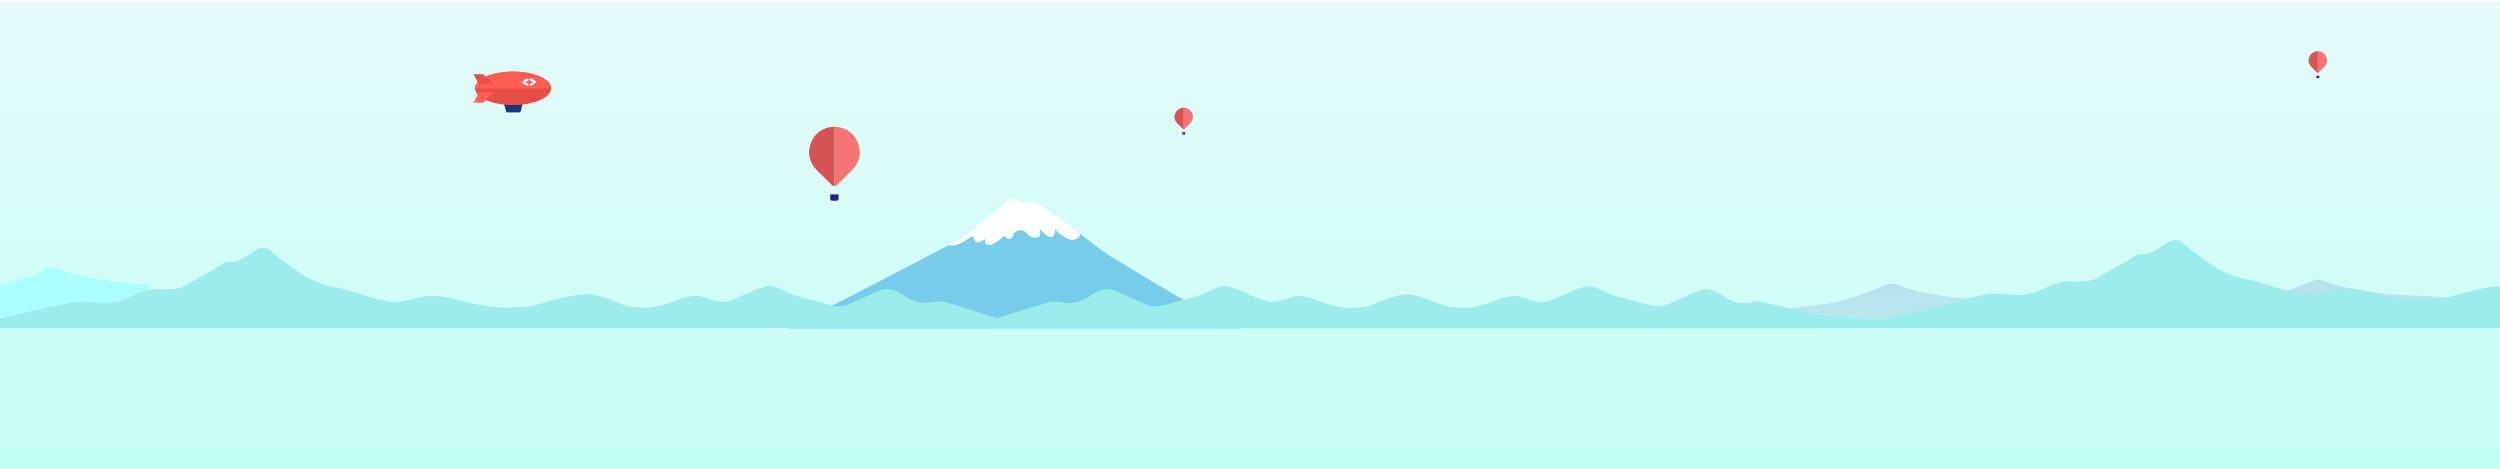 <svg viewBox="0 0 5760 1080" fill="none" xmlns="http://www.w3.org/2000/svg">
<rect width="5760" height="1080" fill="white"/>
<path fill-rule="evenodd" clip-rule="evenodd" d="M1920 0H0V1080H1920H3840H5760V0H3840H1920Z" fill="white"/>
<path d="M4230 696.001C4188.4 705.201 4045.67 717.168 3979.5 722.001V740.5H4776.5V696.001H4685C4647 694.001 4562.8 689.5 4530 687.5C4489 685 4425.5 674.001 4400.5 666.501C4375.5 659.001 4365.5 652.001 4355 653.501C4344.5 655.001 4282 684.501 4230 696.001Z" fill="#3C3CB5"/>
<path d="M5213.5 686.704C5171.9 695.904 5029.17 707.871 4963 712.704V731.203H5760V686.704H5668.5C5630.5 684.704 5546.3 680.203 5513.5 678.203C5472.5 675.703 5409 664.704 5384 657.204C5359 649.704 5349 642.704 5338.5 644.204C5328 645.704 5265.5 675.204 5213.5 686.704Z" fill="#3C3CB5"/>
<rect y="3" width="5760" height="1077" fill="url(#paint0_linear)"/>
<path d="M2175.04 570.377C2134.37 592.353 1918.73 703.712 1816 756.644H2863C2810.95 748.692 2595.53 611.823 2560.1 591.341C2524.68 570.859 2401.07 464.834 2378.9 467.966C2361.16 470.472 2350.14 466.922 2346.85 464.834C2331.81 449.99 2317.13 462.986 2311.67 471.34C2230.22 548.449 2225.88 542.907 2175.04 570.377Z" fill="#76CCEA"/>
<path d="M2205.55 563.596C2190.9 568.415 2187.08 565.604 2187 563.596C2204.91 554.358 2236.25 534.39 2240.49 528.414C2262.01 509.86 2310.92 472.221 2312.3 470.1C2315.97 463.353 2323.63 459.096 2327 457.811C2329.81 456.606 2337.46 455.835 2345.56 462.389C2353.65 468.944 2369.81 468.494 2376.88 467.45C2380.54 465.715 2387.89 468.815 2391.1 470.582C2398.33 470.1 2485.56 534.92 2487.49 537.571C2489.41 540.222 2487.49 550.101 2472.3 552.511C2460.16 554.439 2439.29 537.25 2430.38 528.414C2431.34 539.402 2427.89 544.077 2426.04 545.041C2417.28 550.071 2403.69 537.016 2395.25 526.483C2397.75 532.683 2396.51 540.813 2395.2 545.041C2389.81 548.013 2376.26 550.68 2365.07 537.571C2353.89 524.462 2340.82 532.109 2335.68 537.571C2335.27 541.748 2332.98 550.101 2327 550.101C2319.53 550.101 2320.98 550.101 2317.12 545.041C2313.27 539.981 2301.46 558.535 2283.63 563.596C2269.36 567.644 2268.21 556.286 2269.41 550.101C2267.96 551.708 2263.05 555.644 2254.95 558.535C2244.83 562.15 2244.59 545.523 2240.49 545.041C2236.4 544.559 2223.87 557.571 2205.55 563.596Z" fill="white"/>
<path d="M98.426 622.593C81.891 635.62 25.919 650.509 0 656.324V729.603L344 736V656.324C310.863 653.998 234.156 646.786 192.423 636.551C140.258 623.756 119.096 606.309 98.426 622.593Z" fill="#ABFFFF"/>
<path fill-rule="evenodd" clip-rule="evenodd" d="M4565.44 680.374C4584.83 676.453 4592.5 674.901 4633.16 679.106C4667.71 682.68 4698.7 670.577 4711.36 664.078C4722.78 657.715 4752.17 645.638 4778.39 648.238C4804.6 650.837 4825.06 644.447 4832.01 640.927L4925.11 586.501C4928.09 585.959 4936.43 584.876 4945.96 584.876C4955.5 584.876 4984.69 566.192 4998.1 556.85C5003.56 553.466 5017.16 549.215 5027.89 559.287C5038.61 569.36 5079.03 598.685 5097.9 612.089C5110.06 619.941 5140.94 636.784 5167.16 641.333C5193.38 645.882 5225.75 655.955 5238.66 660.423C5256.04 665.973 5294.81 677.238 5310.9 677.888C5326.99 678.537 5363.78 670.306 5380.17 666.109C5390.1 663.266 5420.98 660.829 5465.07 673.826C5509.16 686.823 5551.46 690.614 5567.1 690.885C5582.25 690.479 5615.37 689.341 5626.69 688.042C5629.92 687.67 5638.83 685.183 5650.86 681.822C5680.88 673.437 5730.37 659.61 5760 659.61V756H4406.5H4356H4295.5H4184.5V756.328H3241.5H3241H2295V756L1354 756H0V733.255C44.438 723.371 137.783 702.711 155.658 699.137C156.967 698.875 158.221 698.622 159.428 698.377L159.443 698.374C178.831 694.453 186.501 692.901 227.156 697.106C261.714 700.68 292.696 688.577 305.358 682.078C316.777 675.715 346.171 663.638 372.387 666.238C398.603 668.837 419.06 662.447 426.011 658.927L519.108 604.501C522.087 603.959 530.428 602.876 539.961 602.876C549.495 602.876 578.69 584.192 592.096 574.85C597.557 571.466 611.162 567.215 621.887 577.287C632.611 587.36 673.028 616.685 691.895 630.089C704.06 637.941 734.943 654.784 761.159 659.333C787.376 663.882 819.748 673.955 832.658 678.423C850.036 683.973 888.814 695.238 904.901 695.888C920.988 696.537 957.78 688.306 974.165 684.109C984.095 681.266 1014.98 678.829 1059.07 691.826C1103.16 704.823 1145.46 708.614 1161.1 708.885C1176.25 708.479 1209.36 707.341 1220.69 706.042C1223.92 705.67 1232.83 703.183 1244.86 699.822C1274.88 691.436 1324.37 677.61 1354 677.61C1374.18 677.611 1408.73 691.373 1429.8 699.764L1429.8 699.765C1438.32 703.155 1444.63 705.668 1446.9 706.042C1454.79 707.342 1477.86 708.479 1488.42 708.885C1499.31 708.614 1528.79 704.824 1559.51 691.826C1590.24 678.829 1611.76 681.266 1618.68 684.109C1630.1 688.306 1655.73 696.538 1666.94 695.888C1678.15 695.238 1705.17 683.974 1717.28 678.423C1726.28 673.955 1748.84 663.882 1767.11 659.333C1779.99 656.125 1798.52 665.233 1813.94 672.81C1820.38 675.978 1826.28 678.878 1831 680.499L1915.17 703.082C1927.34 706.347 1939.88 707.219 1951.56 702.495C1961.35 698.537 1973.61 692.925 1985.91 687.289C2007.44 677.432 2029.12 667.503 2038.01 666.238C2056.28 663.639 2076.76 675.715 2084.72 682.078C2093.54 688.577 2115.13 700.681 2139.21 697.107C2167.54 692.902 2172.89 694.453 2186.4 698.375C2187.24 698.62 2188.12 698.874 2189.03 699.137C2201.39 702.684 2265.52 723.049 2296.77 733.021C2328.48 722.937 2394.24 702.973 2406.47 699.465C2407.38 699.203 2408.26 698.948 2409.1 698.703C2422.61 694.781 2427.96 693.23 2456.29 697.435C2480.37 701.009 2501.96 688.905 2510.78 682.407C2518.74 676.043 2539.22 663.967 2557.49 666.566C2566.38 667.831 2588.06 677.76 2609.59 687.618C2621.89 693.253 2634.15 698.865 2643.94 702.823C2655.62 707.547 2668.16 706.675 2680.33 703.41L2764.5 680.827C2769.22 679.206 2775.12 676.306 2781.56 673.138C2796.98 665.561 2815.51 656.453 2828.39 659.661C2846.66 664.21 2869.22 674.283 2878.22 678.751C2890.33 684.302 2917.35 695.566 2928.56 696.216C2939.77 696.866 2965.4 688.634 2976.82 684.437C2983.74 681.594 3005.26 679.157 3035.99 692.154C3066.71 705.152 3096.19 708.943 3107.08 709.213C3117.64 708.807 3140.71 707.67 3148.6 706.37C3150.87 705.996 3157.18 703.483 3165.69 700.093L3165.7 700.092C3186.59 691.77 3220.76 678.164 3241 677.941V677.939L3241.25 677.939L3241.5 677.939V677.941C3261.74 678.164 3295.91 691.77 3316.8 700.092L3316.81 700.093C3325.32 703.483 3331.63 705.996 3333.9 706.37C3341.79 707.67 3364.86 708.807 3375.42 709.213C3386.31 708.943 3415.79 705.152 3446.51 692.154C3477.24 679.157 3498.76 681.594 3505.68 684.437C3517.1 688.634 3542.73 696.866 3553.94 696.216C3565.15 695.566 3592.17 684.302 3604.28 678.751C3613.28 674.283 3635.84 664.21 3654.11 659.661C3666.99 656.453 3685.52 665.561 3700.94 673.138C3707.38 676.306 3713.28 679.206 3718 680.827L3802.17 703.41C3814.34 706.675 3826.88 707.547 3838.56 702.823C3848.35 698.865 3860.61 693.253 3872.91 687.618C3894.44 677.76 3916.12 667.831 3925.01 666.566C3943.28 663.967 3963.76 676.043 3971.72 682.407C3980.54 688.905 4002.13 701.009 4026.21 697.435C4054.54 693.23 4059.89 694.781 4073.4 698.703C4074.24 698.948 4075.12 699.203 4076.03 699.465C4080.27 700.68 4090.57 702.993 4103.55 705.904L4103.58 705.91L4103.58 705.911C4128.79 711.566 4164.07 719.478 4184.5 726C4198.8 726.854 4216.54 728.154 4235.73 729.561C4266.13 731.79 4300.19 734.287 4330.06 735.704C4387.88 726.485 4503.23 696.971 4561.66 681.137C4562.97 680.874 4564.23 680.62 4565.44 680.374Z" fill="#9DECEC"/>
<path d="M1166.79 258.999L1159.6 233.594H1205.33L1198.97 258.999H1166.79Z" fill="#16387F"/>
<ellipse cx="1182.03" cy="203.532" rx="87.649" ry="38.532" fill="#E74E46"/>
<path fill-rule="evenodd" clip-rule="evenodd" d="M1269.68 203.955C1269.68 203.814 1269.68 203.673 1269.68 203.532C1269.68 182.251 1230.44 165 1182.03 165C1133.63 165 1094.39 182.251 1094.39 203.532C1094.39 203.673 1094.39 203.814 1094.39 203.955H1269.68Z" fill="#FF5E55"/>
<path d="M1137.58 194.216H1103.7L1091 170.928H1113.02L1137.58 194.216Z" fill="#E64E46"/>
<path d="M1137.58 213.27H1103.28L1091 236.558H1113.02L1137.58 213.27Z" fill="#FF5E55"/>
<path opacity="0.998" d="M1213.71 197.407L1204.21 192.092C1202.89 191.358 1202.44 189.733 1203.2 188.462C1203.96 187.191 1205.64 186.755 1206.95 187.489L1216.45 192.804C1217.77 193.537 1218.22 195.163 1217.46 196.434C1216.7 197.705 1215.02 198.14 1213.71 197.407Z" fill="white"/>
<path opacity="0.998" d="M1223.3 197.764C1222.82 197.764 1222.36 197.645 1221.94 197.419C1221.52 197.188 1221.17 196.848 1220.92 196.434C1220.74 196.138 1220.62 195.808 1220.57 195.465C1220.53 195.122 1220.55 194.773 1220.64 194.439C1220.73 194.094 1220.89 193.771 1221.11 193.49C1221.33 193.209 1221.61 192.976 1221.92 192.804L1227.31 189.791L1231.43 192.092C1231.84 192.322 1232.3 192.445 1232.78 192.448C1233.25 192.452 1233.71 192.337 1234.13 192.114L1224.67 197.407C1224.25 197.641 1223.78 197.764 1223.3 197.764ZM1234.86 191.544C1235.05 191.334 1235.21 191.095 1235.32 190.836C1235.21 191.096 1235.05 191.335 1234.86 191.544ZM1235.53 189.587C1235.51 189.264 1235.42 188.949 1235.28 188.658C1235.42 188.949 1235.51 189.264 1235.53 189.587H1235.53ZM1234.5 187.704C1234.39 187.625 1234.28 187.553 1234.17 187.489L1234.13 187.467C1234.26 187.536 1234.38 187.615 1234.5 187.704L1234.5 187.704Z" fill="white"/>
<path opacity="0.998" d="M1221.92 185.771L1231.43 191.086C1232.74 191.82 1234.42 191.384 1235.17 190.113C1235.93 188.842 1235.48 187.217 1234.17 186.482L1224.67 181.168C1223.35 180.434 1221.68 180.869 1220.92 182.14C1220.16 183.411 1220.61 185.037 1221.92 185.771Z" fill="white"/>
<path opacity="0.998" d="M1202.96 189.572C1202.88 189.339 1202.84 189.096 1202.83 188.851C1202.84 189.096 1202.88 189.339 1202.96 189.572V189.572ZM1211.06 188.786L1206.95 186.484C1206.54 186.255 1206.07 186.132 1205.6 186.128C1205.13 186.124 1204.67 186.238 1204.25 186.46L1213.71 181.169C1214.13 180.937 1214.59 180.815 1215.07 180.813C1215.55 180.81 1216.02 180.929 1216.43 181.157C1216.86 181.388 1217.21 181.728 1217.46 182.142C1217.64 182.438 1217.75 182.768 1217.8 183.111C1217.85 183.454 1217.83 183.803 1217.74 184.138C1217.64 184.483 1217.48 184.805 1217.26 185.086C1217.04 185.367 1216.77 185.6 1216.45 185.772L1211.06 188.786H1211.06ZM1203.24 187.389C1203.29 187.308 1203.35 187.231 1203.41 187.156C1203.35 187.231 1203.29 187.308 1203.24 187.389Z" fill="white"/>
<path d="M1922.46 428.079H1926.75L1964.4 390.757C1971.34 383.931 1984.22 364.929 1980.26 343.527C1974.18 301.78 1939.19 291.783 1922.46 292.004V428.079Z" fill="#F57575"/>
<path d="M1922.54 428.083H1918.25L1880.6 390.761C1873.66 383.935 1860.78 364.933 1864.74 343.531C1870.82 301.784 1905.81 291.787 1922.54 292.007V428.083Z" fill="#D75353"/>
<path d="M1912.88 447.896H1932.04V458.429C1932.04 460.638 1930.25 462.429 1928.04 462.429H1916.88C1914.67 462.429 1912.88 460.638 1912.88 458.429V447.896Z" fill="#1F238D"/>
<path d="M2727.27 297.504H2728.83L2742.53 283.927C2745.05 281.444 2749.74 274.531 2748.29 266.745C2746.08 251.558 2733.35 247.921 2727.27 248.001V297.504Z" fill="#F57575"/>
<path d="M2727.3 297.506H2725.73L2712.04 283.929C2709.51 281.446 2704.83 274.533 2706.27 266.747C2708.48 251.56 2721.21 247.923 2727.3 248.003V297.506Z" fill="#D75454"/>
<path d="M2723.78 304.713H2730.75V308.192C2730.75 309.19 2729.94 310 2728.94 310H2725.59C2724.59 310 2723.78 309.19 2723.78 308.192V304.713Z" fill="#1F238D"/>
<path d="M5340.27 167.504H5341.83L5355.53 153.927C5358.05 151.444 5362.74 144.531 5361.29 136.745C5359.08 121.558 5346.35 117.921 5340.27 118.001V167.504Z" fill="#F57575"/>
<path d="M5340.3 167.506H5338.73L5325.04 153.929C5322.51 151.446 5317.83 144.533 5319.27 136.747C5321.48 121.56 5334.21 117.923 5340.3 118.003V167.506Z" fill="#D75454"/>
<path d="M5336.78 174.713H5343.75V178.192C5343.75 179.19 5342.94 180 5341.94 180H5338.59C5337.59 180 5336.78 179.19 5336.78 178.192V174.713Z" fill="#1F238D"/>
<defs>
<linearGradient id="paint0_linear" x1="2880" y1="3" x2="2880" y2="1080" gradientUnits="userSpaceOnUse">
<stop stop-color="#D7F9F4" stop-opacity="0.65"/>
<stop offset="1" stop-color="#C2FFF6"/>
</linearGradient>
</defs>
</svg>
